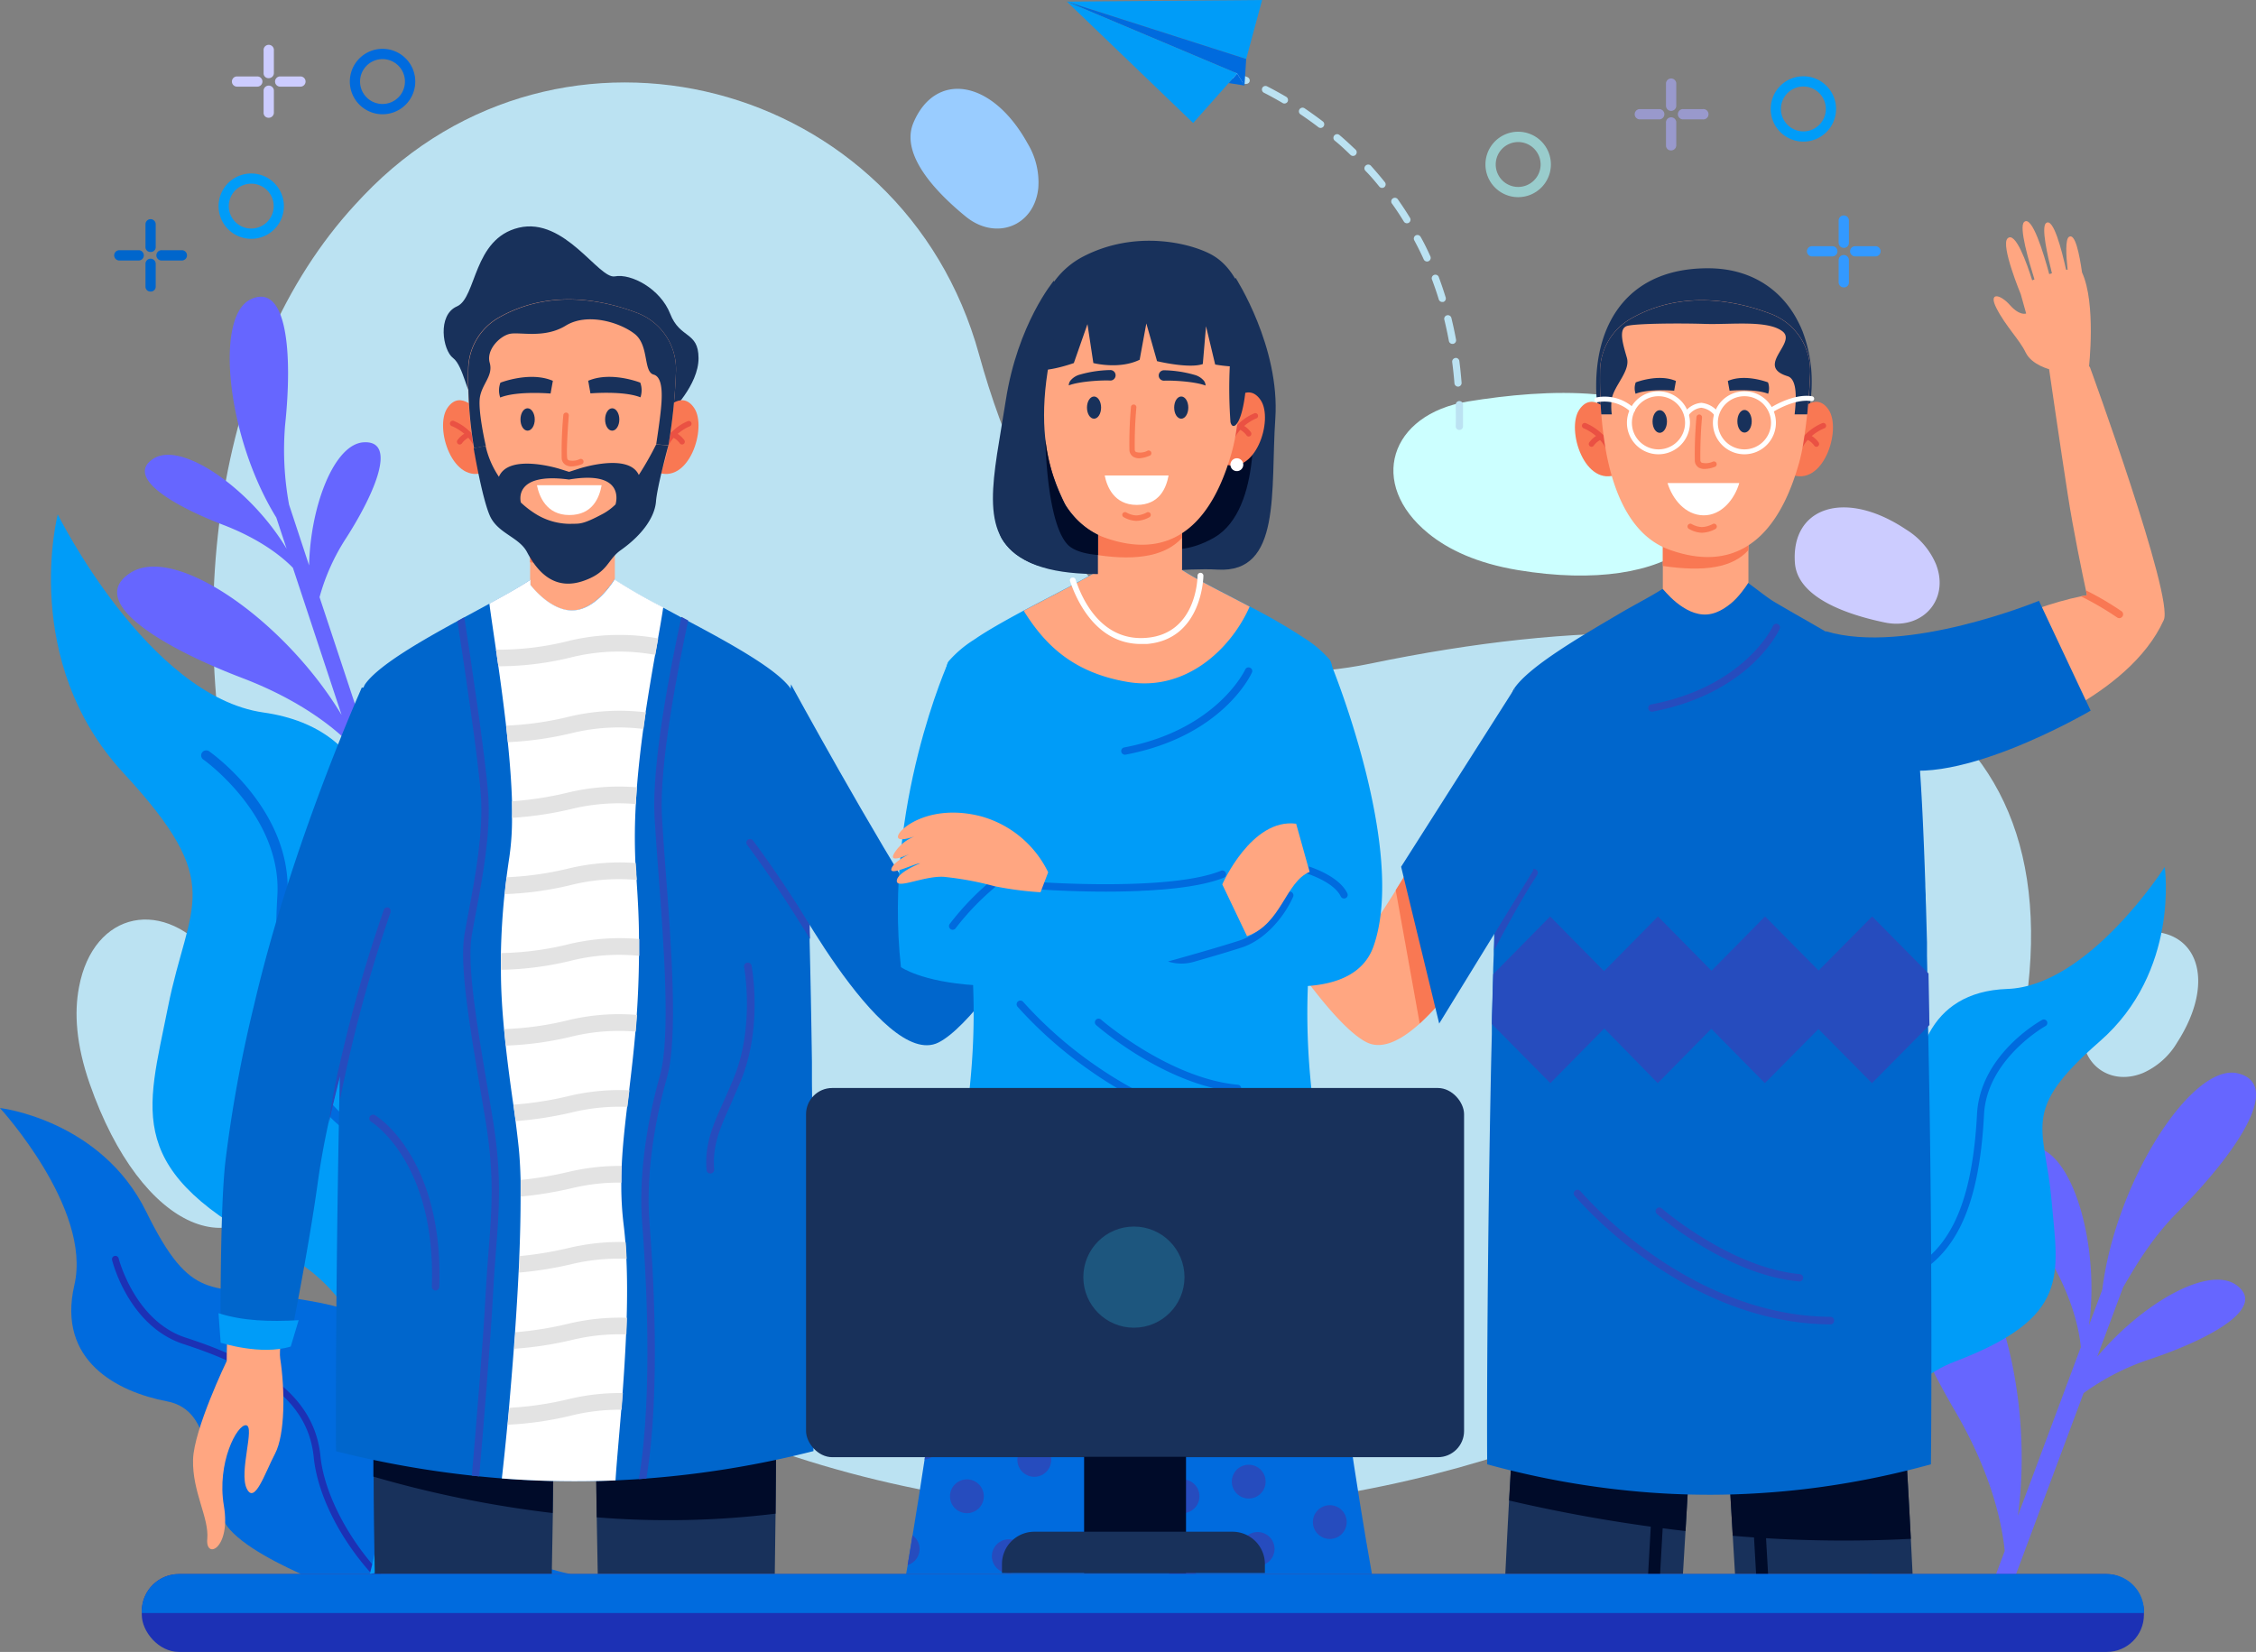<svg xmlns="http://www.w3.org/2000/svg" viewBox="0 0 463.35 339.35"><rect x="0" y="0" width="463.35" height="339.35" fill="#808080" stroke="none"/><defs><style>.b0878bc7-33c5-4eb6-b6c0-7d4e1e4485e9{fill:#bbe2f2;}.f170bc9e-76eb-4bf6-8416-ef5b8fc79e34{fill:#cff;}.ea5d53d3-1097-4497-a4a5-bb9492140b7f{fill:#ccf;}.a5cbd35c-7b69-4947-83d9-78ab3eda4115{fill:#9cf;}.e13be565-4799-4c3f-80af-c91157c6a7da{fill:#66f;}.f45d8ce0-30e6-4cbb-bad8-6b5bf82269fc{fill:#009cf8;}.b7b3728f-4816-481e-a4e9-f9272444ea44{fill:#006bde;}.a930b5da-38fd-409a-9da5-06b7d88c055a{fill:#1c31b5;}.b2e3a9bb-8ab2-4062-be18-4a3a09981a02{fill:#18315b;}.b3607392-b18c-478b-8e32-41ea2079e290{fill:#000b29;}.aa9212d3-5f8a-4f47-a5b9-6539b41e27fa{fill:#f97853;}.e44e309b-158e-43ab-9a49-c95fe44c4c5e{fill:#ea5143;}.bdd26a70-e5f5-403d-aab2-5d6f7302f7cd{fill:#ffa681;}.bbe8641d-0436-4485-bd61-0ed18d6eca3e{fill:#fff;}.ead2e6d9-0e83-4de4-aa7e-49d82c94ea9d{fill:#06c;}.ec441337-2f05-4d00-bc26-8fd2d32ce289{fill:#264cbe;}.af65a82c-b977-4b71-8e7a-b42d5ee5f4da{fill:#e3e3e3;}.a44a0f30-9080-44e0-be20-b16aeb8c50ba{fill:#9cc;}.fe90511e-ebb6-4e2e-b4f7-f9f46104ee4f{fill:#39f;}.a322c7d0-e291-40f2-8662-bec879328c81{fill:#99c;}.befa7592-7295-43a2-b7de-61c50778a833{fill:#1d567e;}</style></defs><g id="bfd99e43-dbdb-4f47-abce-b948e42a9bc7" data-name="OBJECTS"><path class="b0878bc7-33c5-4eb6-b6c0-7d4e1e4485e9" d="M216.79,158.1c-15.63-56.68-86-74.95-126.41-32.58q-.87.92-1.74,1.86c-57.86,62.89-30.52,217.88,90.23,257.17S425.21,352.09,432.27,288s-48.65-84.28-135.11-66.35C248.32,231.75,226.52,193.4,216.79,158.1Z" transform="translate(-15.72 -85.33)"/><path class="f170bc9e-76eb-4bf6-8416-ef5b8fc79e34" d="M317.23,167.8c-16.15,2.63-20.63,16.94-8.15,27.1,4.12,3.36,10,6.14,18.4,7.54,31.95,5.3,48.91-8.84,36.1-27.17C355.67,164,333.25,165.19,317.23,167.8Z" transform="translate(-15.72 -85.33)"/><path class="b0878bc7-33c5-4eb6-b6c0-7d4e1e4485e9" d="M59.64,282.34c-10-12.92-24.76-10-27.7,5.81-1,5.23-.6,11.74,2.19,19.77,10.65,30.59,31.18,38.71,41.14,18.69C81.41,314.25,69.59,295.15,59.64,282.34Z" transform="translate(-15.72 -85.33)"/><path class="b0878bc7-33c5-4eb6-b6c0-7d4e1e4485e9" d="M443.66,295.42c-1.49,7.79,4.94,13.31,12.23,10.31a15.42,15.42,0,0,0,7-6.27c8.24-12.81,4.07-23.8-7.4-22.68C448.41,277.48,445.13,287.7,443.66,295.42Z" transform="translate(-15.72 -85.33)"/><path class="ea5d53d3-1097-4497-a4a5-bb9492140b7f" d="M402.82,213.2c7.76,1.62,13.39-4.71,10.51-12a15.39,15.39,0,0,0-6.15-7.11c-12.67-8.46-23.73-4.47-22.8,7C385,208.14,395.12,211.6,402.82,213.2Z" transform="translate(-15.72 -85.33)"/><path class="a5cbd35c-7b69-4947-83d9-78ab3eda4115" d="M214.09,129.83c6.15,5,14.06,2,14.88-5.87a15.44,15.44,0,0,0-2.18-9.14c-7.36-13.33-19-14.88-23.47-4.26C200.57,117.12,208,124.86,214.09,129.83Z" transform="translate(-15.72 -85.33)"/><path class="e13be565-4799-4c3f-80af-c91157c6a7da" d="M462.91,334.4c12.33-12.4,21.72-26.4,12.38-28.59S450.24,328,447.5,350.25l-2.74,7.34c2.28-16.16-3.26-35.84-11.36-36.65s-3.18,12,3.22,22.88c4.87,8.31,6.15,14.86,6.47,18.25l-12.93,34.64c3.53-25.59-5.24-56.64-18.07-57.93s-5,19,5.11,36.3c7.67,13.09,9.73,23.44,10.26,28.85l-2.58,6.91c1.13.64,2.26,1.26,3.4,1.89l15.38-41.22a49.65,49.65,0,0,1,13.9-7.06c12-4.06,24-10.51,17.42-15.18-5.74-4-19.23,3.75-28.52,14.76l5.32-14.26C454.18,345.65,457.59,339.75,462.91,334.4Z" transform="translate(-15.72 -85.33)"/><path class="e13be565-4799-4c3f-80af-c91157c6a7da" d="M74.27,172.7c1.6-15,.36-29.44-7.09-25.87s-4.85,28.43,5.29,44.82l2.12,6.41C67.41,186,53.08,175.75,47.2,179.57s4.31,9.75,14.49,13.63c7.75,3,12.15,6.67,14.19,8.77l10,30.23C74.44,213.11,51.82,197,42.51,203s6.84,15.46,23,21.62c12.2,4.66,19.17,10.5,22.44,13.85l2,6c1.1-.18,2.2-.36,3.3-.56L81.35,208a43,43,0,0,1,5.52-12.23c5.87-9.19,10.48-20,3.53-19.58-6,.37-10.9,12.88-11.2,25.28L75.09,189A62,62,0,0,1,74.27,172.7Z" transform="translate(-15.72 -85.33)"/><path class="f45d8ce0-30e6-4cbb-bad8-6b5bf82269fc" d="M379.68,375.57c.16.85.34,1.77.55,2.76h0c2.22,10.32,7.67,27.22,19.94,30.54,0,0-6.68-34.8,17.11-43.87s21.16-17.69,19.8-33.06-6.61-18.29,9.89-32.68,13.35-35.83,13.35-35.83S444.7,287.91,428,288.48s-19.6,14.81-18.89,25.4S395.66,325.67,388,331.81s-9.11,38.41-9.11,38.41S379.09,372.33,379.68,375.57Z" transform="translate(-15.72 -85.33)"/><path class="b7b3728f-4816-481e-a4e9-f9272444ea44" d="M379.68,375.57c.16.85.34,1.77.55,2.76a52.83,52.83,0,0,1,6.37-12.87c5.34-7.91,12.86-14.4,19.61-16.95,10.77-4.06,16-14.61,17-34.23.59-11.38,12.5-18.11,12.63-18.18a.72.72,0,0,0-.7-1.26c-.52.29-12.74,7.17-13.37,19.37-1,19-5.95,29.12-16.1,33-7.14,2.69-14.73,9.23-20.3,17.49A54.73,54.73,0,0,0,379.68,375.57Z" transform="translate(-15.72 -85.33)"/><path class="b7b3728f-4816-481e-a4e9-f9272444ea44" d="M116.36,408.68h16.71c-9-1.49-31.42-11.11-33.42-30.39-2.53-24.41-11.22-24.11-25.88-26.66s-18.68,1.61-28-17.35-30.06-21.34-30.06-21.34S34.64,333.58,31,349.27s8.93,22,19,23.92,7.64,15.47,11.46,24.14c1.74,4,8.87,8.06,16.11,11.35Z" transform="translate(-15.72 -85.33)"/><path class="a930b5da-38fd-409a-9da5-06b7d88c055a" d="M80.15,384.64c.73,7.32,4.93,16,11.25,23.27l.69.77H94c-.55-.57-1.06-1.14-1.54-1.69-6-6.94-10.22-15.55-10.92-22.49-1.1-11-9.63-18.55-27.65-24.38-10.46-3.38-13.77-16.15-13.8-16.28a.69.69,0,1,0-1.35.33c.14.56,3.51,13.65,14.72,17.28C70.87,367.08,79.11,374.23,80.15,384.64Z" transform="translate(-15.72 -85.33)"/><path class="f45d8ce0-30e6-4cbb-bad8-6b5bf82269fc" d="M125.37,363.36c-.35,1.19-.75,2.48-1.2,3.85h0c-4.75,14.38-14.5,38.61-32.5,41.46,0,0,14.25-49.58-18.3-66.17S45.9,314,50.2,292.3s12.25-25.08-9.09-48.14S27.58,191,27.58,191s18.52,37.31,42.24,40.69,25.69,24.14,23.05,39.14,17.39,18.89,27.38,28.84,7.09,56.19,7.09,56.19S126.72,358.83,125.37,363.36Z" transform="translate(-15.72 -85.33)"/><path class="b7b3728f-4816-481e-a4e9-f9272444ea44" d="M125.37,363.36c-.35,1.19-.75,2.48-1.2,3.85a75.87,75.87,0,0,0-7.11-19.33c-6.4-12.1-16.12-22.52-25.37-27.2-14.73-7.44-20.61-23.3-19-51.45.91-16.33-15-27.76-15.21-27.87a1,1,0,0,1,1.19-1.7c.7.49,17.07,12.19,16.1,29.69-1.52,27.2,4,42.46,17.9,49.48,9.76,4.93,19.58,15.43,26.27,28.08A78.32,78.32,0,0,1,125.37,363.36Z" transform="translate(-15.72 -85.33)"/><path class="b2e3a9bb-8ab2-4062-be18-4a3a09981a02" d="M138.28,397c.06,3.77.13,7.69.21,11.66h36.36c.07-4.34.12-8.5.16-12.41.11-10.58.12-19.29.11-24.71,0-3.83,0-6,0-6l-37.07-.4s0,3.21,0,8.45C138.08,379.42,138.14,387.76,138.28,397Z" transform="translate(-15.72 -85.33)"/><path class="b3607392-b18c-478b-8e32-41ea2079e290" d="M138.06,373.6c0,5.82.08,14.16.22,23.42a182.33,182.33,0,0,0,36.73-.75c.11-10.58.12-19.29.11-24.71Z" transform="translate(-15.72 -85.33)"/><path class="b2e3a9bb-8ab2-4062-be18-4a3a09981a02" d="M92.46,388.66c0,5.93.11,12.72.23,20h36.36c.09-4.28.16-8.5.22-12.54.13-8.66.19-16.47.23-22.07s0-8.92,0-8.92l-37.09.4s0,3.93,0,10.55C92.41,379.6,92.43,383.84,92.46,388.66Z" transform="translate(-15.72 -85.33)"/><path class="b3607392-b18c-478b-8e32-41ea2079e290" d="M92.41,376.1c0,3.5,0,7.74,0,12.56a227.13,227.13,0,0,0,36.81,7.48c.13-8.66.19-16.47.23-22.07Z" transform="translate(-15.72 -85.33)"/><path class="b2e3a9bb-8ab2-4062-be18-4a3a09981a02" d="M153.37,170.08s5.84-5.63,5.82-11.18-3.8-3.92-5.82-9.1-8.05-8.33-11.36-7.7-10.27-12.25-19.73-10-8.64,14.4-12.71,16.17-2.94,9-.79,10.61,3,8.24,4.26,8.09S153.37,170.08,153.37,170.08Z" transform="translate(-15.72 -85.33)"/><path class="aa9212d3-5f8a-4f47-a5b9-6539b41e27fa" d="M114,170s-3.67-4.9-6.4-.85,1.13,16,7.81,13.09Z" transform="translate(-15.72 -85.33)"/><path class="e44e309b-158e-43ab-9a49-c95fe44c4c5e" d="M114,178.5a.57.57,0,0,1-.54-.42c-1-3.69-4.86-5.19-4.9-5.2a.57.57,0,1,1,.4-1.06,9.74,9.74,0,0,1,5.59,6,.56.56,0,0,1-.39.69A.45.45,0,0,1,114,178.5Z" transform="translate(-15.72 -85.33)"/><path class="e44e309b-158e-43ab-9a49-c95fe44c4c5e" d="M110.13,176.64a.55.55,0,0,1-.3-.09.57.57,0,0,1-.17-.79,5.22,5.22,0,0,1,2.12-1.71.56.56,0,0,1,.74.29.57.57,0,0,1-.28.75,4,4,0,0,0-1.63,1.29A.59.59,0,0,1,110.13,176.64Z" transform="translate(-15.72 -85.33)"/><path class="aa9212d3-5f8a-4f47-a5b9-6539b41e27fa" d="M151.9,170s3.67-4.9,6.4-.85-1.13,16-7.81,13.09Z" transform="translate(-15.72 -85.33)"/><path class="e44e309b-158e-43ab-9a49-c95fe44c4c5e" d="M152,178.5a.57.57,0,0,0,.54-.42c1-3.69,4.86-5.19,4.9-5.2a.57.57,0,0,0-.4-1.06,9.74,9.74,0,0,0-5.59,6,.56.56,0,0,0,.39.69A.45.45,0,0,0,152,178.5Z" transform="translate(-15.72 -85.33)"/><path class="e44e309b-158e-43ab-9a49-c95fe44c4c5e" d="M155.81,176.64a.55.55,0,0,0,.3-.09.57.57,0,0,0,.17-.79,5.22,5.22,0,0,0-2.12-1.71.56.56,0,0,0-.74.29.57.57,0,0,0,.28.75,4,4,0,0,1,1.63,1.29A.59.59,0,0,0,155.81,176.64Z" transform="translate(-15.72 -85.33)"/><path class="bdd26a70-e5f5-403d-aab2-5d6f7302f7cd" d="M142,192.34v11.89s-3.55,6.06-8.34,6.48-9.06-5.22-9.06-5.22V193.18Z" transform="translate(-15.72 -85.33)"/><path class="aa9212d3-5f8a-4f47-a5b9-6539b41e27fa" d="M142,192.34v5.28c-3.22,3.57-8.93,4.46-17.4,3.21v-7.65Z" transform="translate(-15.72 -85.33)"/><path class="bdd26a70-e5f5-403d-aab2-5d6f7302f7cd" d="M154.55,161.79a115.86,115.86,0,0,1-1.54,15c-.22,1.16-.47,2.24-.74,3.21-2.51,8.77-8.77,23.8-26.3,17.54-7.74-2.76-11.33-11.39-12.93-20.16a84.24,84.24,0,0,1-1.17-16.27,12.39,12.39,0,0,1,6.3-10.57c10.35-5.87,21.27-3.68,28.46-.92A12.37,12.37,0,0,1,154.55,161.79Z" transform="translate(-15.72 -85.33)"/><path class="b2e3a9bb-8ab2-4062-be18-4a3a09981a02" d="M113,177.4s1.7,10.14,3.31,13.83,6,4.39,7.65,7.51c2.35,4.46,5.93,8,11.83,5.83,4.9-1.78,4.68-4.29,7.43-6.23,4.7-3.33,7-7,7.23-10S153,176.81,153,176.81l-2.52-.17a65.26,65.26,0,0,1-3.56,6.26c-2.13-4.67-12.37-1.27-12.37-1.27l-1.95.63-2-.63s-10.36-3.25-12.41,1.64a18.64,18.64,0,0,1-2.74-6.35Zm19.57,6.44c11.74-2,9.64,4.86,9.57,5.11h0a11.81,11.81,0,0,1-2.41,1.83c-4.55,2.46-5,2.08-6.84,2.16a13.42,13.42,0,0,1-6.9-1.88,19.44,19.44,0,0,1-3.29-2.5S120.88,182.26,132.61,183.84Z" transform="translate(-15.72 -85.33)"/><path class="b2e3a9bb-8ab2-4062-be18-4a3a09981a02" d="M125.55,171.5c0,1.27-.66,2.3-1.47,2.3s-1.46-1-1.46-2.3.66-2.3,1.46-2.3S125.55,170.23,125.55,171.5Z" transform="translate(-15.72 -85.33)"/><path class="b2e3a9bb-8ab2-4062-be18-4a3a09981a02" d="M142.92,171.5c0,1.27-.65,2.3-1.46,2.3s-1.46-1-1.46-2.3.66-2.3,1.46-2.3S142.92,170.23,142.92,171.5Z" transform="translate(-15.72 -85.33)"/><path class="b2e3a9bb-8ab2-4062-be18-4a3a09981a02" d="M147.22,163.93s-6-2.39-10.69-.38l.46,2.59s6.83-.58,10.27.81A4.54,4.54,0,0,0,147.22,163.93Z" transform="translate(-15.72 -85.33)"/><path class="b2e3a9bb-8ab2-4062-be18-4a3a09981a02" d="M118.5,163.94s6.08-2.4,10.77-.38l-.47,2.61s-6.88-.59-10.34.82A4.5,4.5,0,0,1,118.5,163.94Z" transform="translate(-15.72 -85.33)"/><path class="aa9212d3-5f8a-4f47-a5b9-6539b41e27fa" d="M133.17,181.14a6,6,0,0,0,2-.43.57.57,0,1,0-.43-1.05,3.34,3.34,0,0,1-2.26.21.62.62,0,0,1-.28-.52c-.2-2,.34-8.59.34-8.66a.56.56,0,1,0-1.12-.09,80.49,80.49,0,0,0-.34,8.86,1.7,1.7,0,0,0,.82,1.38A2.34,2.34,0,0,0,133.17,181.14Z" transform="translate(-15.72 -85.33)"/><path class="bbe8641d-0436-4485-bd61-0ed18d6eca3e" d="M126,185c.43,2.16,1.86,6.13,6.66,6.13s6.17-3.63,6.63-6.13Z" transform="translate(-15.72 -85.33)"/><path class="b2e3a9bb-8ab2-4062-be18-4a3a09981a02" d="M154.55,161.79a115.86,115.86,0,0,1-1.54,15l-2.52-.17s.61-3.91.89-6.45.76-7.3-1.41-7.89-.89-6-3.9-8.36-9.71-4.43-14.15-1.7-9.49,1.22-11.54,1.7-4.83,3.29-4.08,5.93-1.5,4.24-2,7,1.2,10.08,1.2,10.08l-2.41.48a84.24,84.24,0,0,1-1.17-16.27,12.39,12.39,0,0,1,6.3-10.57c10.35-5.87,21.27-3.68,28.46-.92A12.37,12.37,0,0,1,154.55,161.79Z" transform="translate(-15.72 -85.33)"/><path class="ead2e6d9-0e83-4de4-aa7e-49d82c94ea9d" d="M182.79,383.42a200.49,200.49,0,0,1-34.32,5.63l-1.55.12c-1.57.1-3.14.19-4.72.26a195.72,195.72,0,0,1-23.35-.4q-2.35-.18-4.71-.42l-1.51-.16a203.8,203.8,0,0,1-27.89-5c-.09-8.57,0-35.66.54-65,.06-3.53.13-7.09.21-10.66.82-38.72,2.41-78,5.28-82,2.74-3.77,11-8.56,18.9-12.88l1.41-.77,5.15-2.79c3.5-1.9,6.52-3.6,8.39-4.9v1.07s4.25,5.63,9,5.22c4.38-.38,7.7-5.43,8.27-6.33a111.61,111.61,0,0,0,10,5.72l3.69,2,1.4.74c8.74,4.63,18.16,9.86,21,13.74a4.86,4.86,0,0,1,.6,1.43c1.68,5.67,2.72,24.47,3.35,47.24v.25c0,.92,0,1.84.07,2.78,0,.12,0,.24,0,.36.21,8,.36,16.4.48,24.85,0,.67,0,1.34,0,2,0,.34,0,.67,0,1q0,2.49.06,5c0,1.22,0,2.44,0,3.66C183,345.64,182.91,374.45,182.79,383.42Z" transform="translate(-15.72 -85.33)"/><path class="ec441337-2f05-4d00-bc26-8fd2d32ce289" d="M182.09,278.23c-2.75-4.5-5.71-9.09-8.49-13.14l0,0c-1.17-1.71-2.31-3.32-3.39-4.78a.22.22,0,0,0-.05-.08l-1-1.35a.57.57,0,0,1-.12-.23h0a.74.74,0,0,1,.27-.81.75.75,0,0,1,1.06.14c3.34,4.43,7.62,10.8,11.66,17.26v.25C182,276.37,182.07,277.29,182.09,278.23Z" transform="translate(-15.72 -85.33)"/><path class="ead2e6d9-0e83-4de4-aa7e-49d82c94ea9d" d="M178.18,225.91s17.24,31.59,27.75,47.6c0,0,6-5.49,13.76-12.84,8.43-8,19.95-21.27,19.95-21.27L246,247s-25.9,46.62-37.52,52.48-33-35.61-33-35.61Z" transform="translate(-15.72 -85.33)"/><path class="ec441337-2f05-4d00-bc26-8fd2d32ce289" d="M105.16,350.43h0a.78.78,0,0,1-.75-.81c.9-25.52-12.33-33.78-12.46-33.86a.78.78,0,0,1,.8-1.34c.15.09,3.65,2.21,7,7.66,3.1,5,6.68,13.79,6.19,27.59A.78.78,0,0,1,105.16,350.43Z" transform="translate(-15.72 -85.33)"/><path class="ec441337-2f05-4d00-bc26-8fd2d32ce289" d="M161.6,326.39a.77.77,0,0,1-.77-.72c-.42-5.37,1.35-9.29,3.59-14.25.65-1.46,1.33-3,2-4.64,4.34-10.55,2.16-22.61,2.14-22.73a.78.78,0,1,1,1.53-.28c.1.51,2.29,12.63-2.23,23.61-.71,1.7-1.39,3.21-2,4.68-2.23,4.94-3.85,8.51-3.46,13.49a.78.78,0,0,1-.72.84Z" transform="translate(-15.72 -85.33)"/><path class="bbe8641d-0436-4485-bd61-0ed18d6eca3e" d="M116.23,209.32c.33,2.51.82,5.77,1.36,9.47.16,1.1.32,2.24.49,3.41.54,3.83,1.1,8,1.58,12.19.13,1.13.25,2.27.36,3.4.42,4.16.74,8.3.86,12.14,0,1.17.05,2.3,0,3.4a54,54,0,0,1-.53,7.95c-.22,1.46-.42,2.88-.6,4.27-.15,1.16-.28,2.3-.4,3.41-.45,4.34-.68,8.38-.75,12.19,0,1.16,0,2.29,0,3.4,0,4.32.28,8.35.64,12.18.11,1.15.22,2.28.34,3.39.47,4.2,1,8.19,1.57,12.13.16,1.13.31,2.25.46,3.38.23,1.8.45,3.61.64,5.42s.33,4.18.39,6.67c0,1.09,0,2.24,0,3.41,0,3.74-.08,7.87-.26,12.19,0,1.13-.09,2.28-.15,3.43-.19,4-.45,8.15-.73,12.22-.08,1.15-.17,2.29-.25,3.43-.32,4.24-.67,8.38-1,12.22-.1,1.17-.21,2.31-.32,3.42-.4,4.23-.8,8-1.14,11a195.72,195.72,0,0,0,23.35.4c.19-3.2.68-8.35,1.17-14.42q.13-1.67.27-3.42c.29-3.86.55-8,.73-12.14q.07-1.71.12-3.42c.12-4.16.12-8.28-.06-12.15-.05-1.18-.12-2.32-.21-3.44s-.2-2.26-.33-3.34a66.82,66.82,0,0,1-.5-8.84c0-1.14,0-2.28.08-3.42.18-4,.61-7.92,1.11-12.13.14-1.12.28-2.25.42-3.41.45-3.75.92-7.72,1.29-12.06.1-1.12.18-2.26.27-3.42.25-3.73.43-7.74.46-12.1,0-1.13,0-2.28,0-3.45,0-3.78-.2-7.82-.5-12.17l-.09-1.17c0-.77-.1-1.54-.14-2.3a117,117,0,0,1,.08-12.13c.06-1.15.14-2.29.22-3.44.32-4.07.78-8.11,1.31-12q.23-1.74.48-3.42c.64-4.24,1.32-8.23,1.95-11.8l.6-3.38c.43-2.41.8-4.56,1.07-6.38a111.61,111.61,0,0,1-10-5.72c-.57.9-3.89,6-8.27,6.33-4.79.41-9-5.22-9-5.22v-1.07C122.75,205.72,119.73,207.42,116.23,209.32Z" transform="translate(-15.72 -85.33)"/><path class="af65a82c-b977-4b71-8e7a-b42d5ee5f4da" d="M117.59,218.79c.16,1.1.32,2.24.49,3.41a63.05,63.05,0,0,0,15.44-1.95,40.92,40.92,0,0,1,16.79-.39l.6-3.38a44.53,44.53,0,0,0-18.16.45A58.93,58.93,0,0,1,117.59,218.79Z" transform="translate(-15.72 -85.33)"/><path class="af65a82c-b977-4b71-8e7a-b42d5ee5f4da" d="M119.66,234.39c.13,1.13.25,2.27.36,3.4a69.6,69.6,0,0,0,13.5-1.95,40.67,40.67,0,0,1,14.36-.76q.23-1.74.48-3.42a44.89,44.89,0,0,0-15.61.85A65.13,65.13,0,0,1,119.66,234.39Z" transform="translate(-15.72 -85.33)"/><path class="af65a82c-b977-4b71-8e7a-b42d5ee5f4da" d="M120.88,249.93c0,1.17.05,2.3,0,3.4a71.25,71.25,0,0,0,12.6-1.91,41,41,0,0,1,12.83-.92c.06-1.15.14-2.29.22-3.44a45,45,0,0,0-13.82,1A69.59,69.59,0,0,1,120.88,249.93Z" transform="translate(-15.72 -85.33)"/><path class="af65a82c-b977-4b71-8e7a-b42d5ee5f4da" d="M119.39,269A67,67,0,0,0,133.52,267a41.08,41.08,0,0,1,13-.91l-.09-1.17c0-.77-.1-1.54-.14-2.3a44.91,44.91,0,0,0-13.52,1.05,65.8,65.8,0,0,1-13,1.87C119.64,266.71,119.51,267.85,119.39,269Z" transform="translate(-15.72 -85.33)"/><path class="af65a82c-b977-4b71-8e7a-b42d5ee5f4da" d="M118.63,284.55a65.46,65.46,0,0,0,14.89-2,41.17,41.17,0,0,1,13.5-.87c0-1.13,0-2.28,0-3.45a45,45,0,0,0-14.25,1,62.09,62.09,0,0,1-14.11,1.88C118.63,282.31,118.62,283.44,118.63,284.55Z" transform="translate(-15.72 -85.33)"/><path class="af65a82c-b977-4b71-8e7a-b42d5ee5f4da" d="M119.27,296.73c.11,1.15.22,2.28.34,3.39a67.41,67.41,0,0,0,13.91-1.95,41.3,41.3,0,0,1,12.77-.93c.1-1.12.18-2.26.27-3.42a44.56,44.56,0,0,0-13.81,1A64.42,64.42,0,0,1,119.27,296.73Z" transform="translate(-15.72 -85.33)"/><path class="af65a82c-b977-4b71-8e7a-b42d5ee5f4da" d="M121.18,312.25c.16,1.13.31,2.25.46,3.38a74.89,74.89,0,0,0,11.88-1.87,41.63,41.63,0,0,1,11.06-1.05c.14-1.12.28-2.25.42-3.41a45,45,0,0,0-12.25,1.13A70.68,70.68,0,0,1,121.18,312.25Z" transform="translate(-15.72 -85.33)"/><path class="af65a82c-b977-4b71-8e7a-b42d5ee5f4da" d="M122.67,327.72c0,1.09,0,2.24,0,3.41a77.29,77.29,0,0,0,10.8-1.79,41.74,41.74,0,0,1,9.87-1.08c0-1.14,0-2.28.08-3.42A45.62,45.62,0,0,0,132.75,326,75.74,75.74,0,0,1,122.67,327.72Z" transform="translate(-15.72 -85.33)"/><path class="af65a82c-b977-4b71-8e7a-b42d5ee5f4da" d="M122.31,346.75a75.6,75.6,0,0,0,11.21-1.83,41.23,41.23,0,0,1,10.91-1c-.05-1.18-.12-2.32-.21-3.44a45,45,0,0,0-11.47,1.16,74.68,74.68,0,0,1-10.29,1.72C122.42,344.45,122.37,345.6,122.31,346.75Z" transform="translate(-15.72 -85.33)"/><path class="af65a82c-b977-4b71-8e7a-b42d5ee5f4da" d="M121.33,362.4a73.69,73.69,0,0,0,12.19-1.89,41.22,41.22,0,0,1,10.85-1.06q.07-1.71.12-3.42a45.34,45.34,0,0,0-11.74,1.15A71.48,71.48,0,0,1,121.58,359C121.5,360.12,121.41,361.26,121.33,362.4Z" transform="translate(-15.72 -85.33)"/><path class="af65a82c-b977-4b71-8e7a-b42d5ee5f4da" d="M120,378a69.1,69.1,0,0,0,13.53-2,41.58,41.58,0,0,1,9.85-1.08q.13-1.67.27-3.42a45,45,0,0,0-10.89,1.18,67.68,67.68,0,0,1-12.44,1.85C120.21,375.79,120.1,376.93,120,378Z" transform="translate(-15.72 -85.33)"/><path class="ec441337-2f05-4d00-bc26-8fd2d32ce289" d="M146.92,389.17l1.55-.11c3.07-18.05,1.3-44.53.64-52.65-.68-8.43.63-19.26,3.6-29.72,2.3-8.12.89-27-.24-42.09-.32-4.25-.62-8.26-.8-11.56-.58-10.65,3.28-30.37,5.4-40.25l-1.4-.74c-2.13,9.78-6.12,29.94-5.52,41.08.19,3.31.49,7.33.81,11.58,1.12,15,2.52,33.7.3,41.56-3,10.63-4.35,21.66-3.65,30.26C148.26,344.66,150,371.31,146.92,389.17Z" transform="translate(-15.72 -85.33)"/><path class="ec441337-2f05-4d00-bc26-8fd2d32ce289" d="M115.48,315.75c1.81,11.09,1.24,18.3.58,26.64-.21,2.7-.43,5.48-.59,8.56-.48,9.65-2.11,29.1-2.84,37.5l1.51.16c.73-8.41,2.36-27.9,2.85-37.58.15-3.06.37-5.84.58-8.52.66-8.44,1.24-15.73-.59-27-.39-2.42-.81-4.88-1.22-7.32-2.05-12.09-4.16-24.6-3.16-30.59.24-1.46.55-3.12.89-4.88,1.35-7.23,3.05-16.22,2.51-24s-3.7-28.68-4.91-36.58l-1.42.77c1.27,8.26,4.31,28.4,4.82,35.92s-1.15,16.5-2.49,23.64c-.34,1.77-.65,3.44-.9,4.91-1,6.24,1,18.31,3.16,31.09C114.68,310.88,115.09,313.33,115.48,315.75Z" transform="translate(-15.72 -85.33)"/><path class="bdd26a70-e5f5-403d-aab2-5d6f7302f7cd" d="M85.66,238.62S70.22,290.1,66.4,308.45s-4.12,56.48-4.12,56.48-6.75,14-6.91,20.25c-.17,6.64,3.32,11.93,2.92,16.28s4.9,2,3.41-6.82,2.74-16.79,4.58-16.53-1.52,9.62.11,13,3.73-3.18,5.82-7.16,2.05-13.14,1.06-19.57S83.94,318.87,84,307.55l14.77-49.89S93.88,236.84,85.66,238.62Z" transform="translate(-15.72 -85.33)"/><path class="ead2e6d9-0e83-4de4-aa7e-49d82c94ea9d" d="M100.65,256.41c-.52,3.31-2.35,9-4.72,16.13h0l-.61,1.84,0,.08c-.59,1.78-1.21,3.64-1.84,5.57v0c-2.62,7.95-5.52,17-8,26.39-.84,3.19-1.62,6.43-2.31,9.65-.89,4.11-1.64,8.21-2.19,12.22-2,14.45-5.75,32.76-5.75,32.76-5.53,2.28-14.19-.72-14.19-.72s-.22-26.37,1-36.62a275.19,275.19,0,0,1,5.88-32c6.63-28.49,18.3-56.37,21.51-63.76l.59-1.37H92.8C98.22,230,102.06,247.5,100.65,256.41Z" transform="translate(-15.72 -85.33)"/><path class="f45d8ce0-30e6-4cbb-bad8-6b5bf82269fc" d="M60.6,355.09l.44,6.06s8.22,2.68,14.39.79l1.63-5.41C71.12,356.85,65.64,356.7,60.6,355.09Z" transform="translate(-15.72 -85.33)"/><path class="ec441337-2f05-4d00-bc26-8fd2d32ce289" d="M95.93,272.54h0a.82.82,0,0,1,0,.26c-.19.51-.38,1-.57,1.58l0,.08c-.6,1.72-1.22,3.6-1.84,5.57v0a296.32,296.32,0,0,0-8,31.37q0-2.49.06-5c-.84,3.19-1.62,6.43-2.31,9.65a115.29,115.29,0,0,1,2.35-12.67,296.62,296.62,0,0,1,8.93-31.15.75.75,0,0,1,1-.45A.74.74,0,0,1,95.93,272.54Z" transform="translate(-15.72 -85.33)"/><path class="b2e3a9bb-8ab2-4062-be18-4a3a09981a02" d="M372.07,408.68h36.47c-.12-2.53-.24-4.95-.36-7.24-.64-12.49-1.18-21-1.18-21l-29.65,1.32-2.46.11-4.36.19s.42,7.61,1.07,18.74C371.75,403.28,371.91,405.91,372.07,408.68Z" transform="translate(-15.72 -85.33)"/><path class="b3607392-b18c-478b-8e32-41ea2079e290" d="M374.89,381.88l-4.36.19s.42,7.61,1.07,18.74a265.25,265.25,0,0,0,36.58.63c-.64-12.49-1.18-21-1.18-21l-29.65,1.32Z" transform="translate(-15.72 -85.33)"/><path class="b3607392-b18c-478b-8e32-41ea2079e290" d="M378.86,408.68c-.67-11.56-1.21-21.43-1.51-26.91l-2.46.11c.3,5.46.84,15.28,1.51,26.8Z" transform="translate(-15.72 -85.33)"/><path class="b2e3a9bb-8ab2-4062-be18-4a3a09981a02" d="M361.37,408.68c.19-3.13.37-6.1.53-8.84.63-10.61,1-17.77,1-17.77l-4.73-.21-2.46-.11-29.29-1.3s-.32,5.07-.76,13.12c-.23,4.29-.5,9.44-.77,15.11Z" transform="translate(-15.72 -85.33)"/><path class="b3607392-b18c-478b-8e32-41ea2079e290" d="M325.68,393.57a322.06,322.06,0,0,0,36.22,6.27c.63-10.61,1-17.77,1-17.77l-4.73-.21-2.46-.11-29.29-1.3S326.12,385.52,325.68,393.57Z" transform="translate(-15.72 -85.33)"/><path class="b3607392-b18c-478b-8e32-41ea2079e290" d="M356.68,408.68c.66-11.53,1.21-21.36,1.51-26.82l-2.46-.11c-.3,5.48-.85,15.36-1.51,26.93Z" transform="translate(-15.72 -85.33)"/><path class="ead2e6d9-0e83-4de4-aa7e-49d82c94ea9d" d="M412.3,386.13A174.88,174.88,0,0,1,390,390.76q-3.87.54-7.74.9-5.22.48-10.44.65a165.74,165.74,0,0,1-17.26-.38,174.65,174.65,0,0,1-33.39-5.8c-.1-10.37.06-47.58.83-83.47q.06-2.43.12-4.83c0-.34,0-.68,0-1l0-1.11c0-1.14.05-2.27.08-3.4.06-2.31.12-4.59.19-6.86,0-1.35.08-2.7.12-4,0-.28,0-.55,0-.83l.09-2.62h0c0-.27,0-.54,0-.81,0-.8.06-1.6.08-2.39s.05-1.33.07-2c.86-24.21,2.12-43.31,3.93-46,3.06-4.56,13.48-10.62,21.86-15.55,3-1.76,6.56-3.58,8.6-4.94,3,2.4,5.13,4.57,9.55,4.42,4.93-.17,6.15-3.14,8-5.69,1.15.75,4.07,3.14,5.59,4,1.3.77,2.7,1.58,4.17,2.43,2.27,1.29,4.68,2.67,7.07,4.08,3.54,2.08,7,4.23,9.93,6.29s5.19,4,6.32,5.72c1.64,2.46,2.7,18.38,3.38,39.34,0,.73.05,1.48.08,2.23v.27c0,.76.05,1.54.07,2.33.07,2.35.13,4.76.2,7.21l0,1.56,0,1.17.06,3c0,.2,0,.41,0,.61.05,2.69.1,5.42.15,8.17,0,.8,0,1.61,0,2.42C412.58,333.63,412.44,375,412.3,386.13Z" transform="translate(-15.72 -85.33)"/><path class="ec441337-2f05-4d00-bc26-8fd2d32ce289" d="M412,295.9,400.2,307.83l-11-11.11-11,11.11-11-11.16-11,11.16L345.21,296.6l-11.07,11.23-12-12.13c0-1.14.05-2.27.08-3.4.06-2.31.12-4.59.19-6.86l11.69-11.85,11.07,11.23,11.07-11.23,11,11.15,11-11.15,11,11.11,11-11.11,11.57,11.72c.05,2.69.1,5.42.15,8.17C411.94,294.28,412,295.09,412,295.9Z" transform="translate(-15.72 -85.33)"/><path class="ec441337-2f05-4d00-bc26-8fd2d32ce289" d="M391.66,357.39h0c-15.75-.07-29.2-7.23-37.7-13.23A86.83,86.83,0,0,1,339.13,331a.76.76,0,1,1,1.16-1,85.5,85.5,0,0,0,14.58,12.89c8.32,5.87,21.45,12.87,36.79,12.94a.76.76,0,0,1,.76.76A.75.75,0,0,1,391.66,357.39Z" transform="translate(-15.72 -85.33)"/><path class="ec441337-2f05-4d00-bc26-8fd2d32ce289" d="M381.84,348.08c-13.42-2.64-25.29-12.91-25.82-13.38a.75.75,0,1,1,1-1.14c.14.12,14.11,12.2,28.35,13.5a.75.75,0,0,1,.68.82.75.75,0,0,1-.82.69C384.08,348.46,383,348.3,381.84,348.08Z" transform="translate(-15.72 -85.33)"/><path class="ec441337-2f05-4d00-bc26-8fd2d32ce289" d="M355,231.53a.77.77,0,0,1-.75-.62.76.76,0,0,1,.61-.88c19.2-3.65,25-16,25-16.13a.76.76,0,0,1,1-.37.75.75,0,0,1,.37,1c-.24.54-6.17,13.2-26.14,17Z" transform="translate(-15.72 -85.33)"/><path class="ec441337-2f05-4d00-bc26-8fd2d32ce289" d="M331.55,264.78h0a1.09,1.09,0,0,1-.1.25c-.29.46-.59.93-.89,1.42l-.05.08c-1,1.55-2,3.25-3,5l0,0c-1.61,2.82-3.27,5.88-4.91,9l.09-2.62h0c0-.27,0-.54,0-.81,2.64-4.89,5.26-9.46,7.47-12.93a.75.75,0,0,1,1-.24A.77.77,0,0,1,331.55,264.78Z" transform="translate(-15.72 -85.33)"/><path class="bdd26a70-e5f5-403d-aab2-5d6f7302f7cd" d="M428.31,236.69s24.55-7.89,31.82-24c2.1-4.67-15.21-52.05-15.21-52.05l-8.36.41s2.38,16.44,3.83,25.74c1.18,7.66,3.1,16.8,3.75,19.81.14.66.22,1,.22,1l-1.24.23c-11.47,2.33-26.12,9.81-26.12,9.81Z" transform="translate(-15.72 -85.33)"/><path class="aa9212d3-5f8a-4f47-a5b9-6539b41e27fa" d="M450.53,212.16a.78.78,0,0,0,1.09-.17.77.77,0,0,0-.17-1.1,61.82,61.82,0,0,0-7.31-4.29c.14.66.22,1,.22,1l-1.24.23A63.12,63.12,0,0,1,450.53,212.16Z" transform="translate(-15.72 -85.33)"/><path class="ead2e6d9-0e83-4de4-aa7e-49d82c94ea9d" d="M390.74,215s-7.43,17.43,11.48,27.13c13.08,6.72,42.89-10.82,42.89-10.82l-10.62-22.56S407.21,220,390.74,215Z" transform="translate(-15.72 -85.33)"/><path class="bdd26a70-e5f5-403d-aab2-5d6f7302f7cd" d="M440.64,134c-.74.52-.59,3.72-.26,6.74l-.32,0c-.88-4-2.63-10.87-4.13-9.56-1,.85.34,6.76,1.23,10.29l-.56.17c-1.12-4.19-3.55-12.26-5.17-10.69-1.08,1.05,1,8.15,2.14,11.78l-.47.18c-1.1-3.51-3.45-10.17-5.06-8.6-1.46,1.41,2.72,11.47,2.72,11.47h0l1.1,3.95s-1.3.56-3.34-1.74-4.46-2.7-2.77.62c1.91,3.76,4.73,6.46,6,9.11s5.15,3.54,5.15,3.54l7.85-.38s1.52-13.26-1.41-19.58h0C442.81,137.59,441.93,133.1,440.64,134Z" transform="translate(-15.72 -85.33)"/><path class="b2e3a9bb-8ab2-4062-be18-4a3a09981a02" d="M343.55,164.59c0,13.37,8.23,22.58,21.59,22.58s22.68-9.9,22.68-23.27a28.53,28.53,0,0,0-1.76-10.17,4.33,4.33,0,0,0-.21-.54c-.14-.35-.28-.69-.44-1-.24-.52-.5-1-.77-1.51-3.48-6.26-9.72-10.24-18.1-10.24C350.51,140.41,343.55,151.23,343.55,164.59Z" transform="translate(-15.72 -85.33)"/><path class="aa9212d3-5f8a-4f47-a5b9-6539b41e27fa" d="M346.55,170.35s-3.71-4.95-6.47-.86,1.14,16.18,7.9,13.23Z" transform="translate(-15.72 -85.33)"/><path class="e44e309b-158e-43ab-9a49-c95fe44c4c5e" d="M346.5,179a.58.58,0,0,1-.55-.42c-1.05-3.73-4.91-5.25-4.95-5.26a.57.57,0,0,1,.4-1.07c.18.07,4.45,1.72,5.65,6a.58.58,0,0,1-.39.71Z" transform="translate(-15.72 -85.33)"/><path class="e44e309b-158e-43ab-9a49-c95fe44c4c5e" d="M342.6,177.11a.59.59,0,0,1-.31-.09.57.57,0,0,1-.17-.79,5.15,5.15,0,0,1,2.14-1.73.58.58,0,0,1,.76.29.57.57,0,0,1-.29.75,4.09,4.09,0,0,0-1.65,1.3A.57.57,0,0,1,342.6,177.11Z" transform="translate(-15.72 -85.33)"/><path class="aa9212d3-5f8a-4f47-a5b9-6539b41e27fa" d="M384.82,170.35s3.71-4.95,6.47-.86-1.14,16.18-7.9,13.23Z" transform="translate(-15.72 -85.33)"/><path class="e44e309b-158e-43ab-9a49-c95fe44c4c5e" d="M384.86,179a.58.58,0,0,0,.55-.42c1-3.73,4.92-5.25,5-5.26a.57.57,0,0,0-.41-1.07c-.18.07-4.44,1.72-5.65,6a.59.59,0,0,0,.4.71Z" transform="translate(-15.72 -85.33)"/><path class="e44e309b-158e-43ab-9a49-c95fe44c4c5e" d="M388.77,177.11a.59.59,0,0,0,.31-.09.58.58,0,0,0,.17-.79,5.14,5.14,0,0,0-2.15-1.73.57.57,0,0,0-.46,1,4.28,4.28,0,0,1,1.65,1.3A.57.57,0,0,0,388.77,177.11Z" transform="translate(-15.72 -85.33)"/><path class="bdd26a70-e5f5-403d-aab2-5d6f7302f7cd" d="M374.82,193v12s-3.58,6.13-8.43,6.55-9.15-5.28-9.15-5.28V193.82Z" transform="translate(-15.72 -85.33)"/><path class="aa9212d3-5f8a-4f47-a5b9-6539b41e27fa" d="M374.82,193v5.33c-3.25,3.62-9,4.52-17.58,3.26v-7.75Z" transform="translate(-15.72 -85.33)"/><path class="bdd26a70-e5f5-403d-aab2-5d6f7302f7cd" d="M387.5,162.1a116.92,116.92,0,0,1-1.56,15.19c-.22,1.16-.47,2.26-.75,3.24-2.53,8.86-8.86,24.06-26.58,17.73-7.83-2.8-11.46-11.51-13.07-20.38a85.49,85.49,0,0,1-1.19-16.45,12.55,12.55,0,0,1,6.37-10.68c10.46-5.93,21.5-3.72,28.77-.93A12.52,12.52,0,0,1,387.5,162.1Z" transform="translate(-15.72 -85.33)"/><path class="b2e3a9bb-8ab2-4062-be18-4a3a09981a02" d="M358.09,171.92c0,1.28-.67,2.32-1.48,2.32s-1.48-1-1.48-2.32.66-2.33,1.48-2.33S358.09,170.63,358.09,171.92Z" transform="translate(-15.72 -85.33)"/><path class="b2e3a9bb-8ab2-4062-be18-4a3a09981a02" d="M375.5,171.87c0,1.28-.66,2.32-1.48,2.32s-1.47-1-1.47-2.32.66-2.33,1.47-2.33S375.5,170.58,375.5,171.87Z" transform="translate(-15.72 -85.33)"/><path class="b2e3a9bb-8ab2-4062-be18-4a3a09981a02" d="M378.84,163.88s-4.66-1.84-8.25-.29l.36,2s5.27-.45,7.92.63A3.48,3.48,0,0,0,378.84,163.88Z" transform="translate(-15.72 -85.33)"/><path class="b2e3a9bb-8ab2-4062-be18-4a3a09981a02" d="M351.68,163.88s4.66-1.84,8.25-.29l-.36,2s-5.27-.45-7.92.63A3.42,3.42,0,0,1,351.68,163.88Z" transform="translate(-15.72 -85.33)"/><path class="aa9212d3-5f8a-4f47-a5b9-6539b41e27fa" d="M365.88,181.66a6.05,6.05,0,0,0,2.07-.44.57.57,0,0,0-.43-1.06,3.44,3.44,0,0,1-2.29.22.6.6,0,0,1-.28-.53,87.38,87.38,0,0,1,.34-8.75.57.57,0,0,0-.52-.62.58.58,0,0,0-.62.52,85,85,0,0,0-.34,9,1.74,1.74,0,0,0,.83,1.4A2.4,2.4,0,0,0,365.88,181.66Z" transform="translate(-15.72 -85.33)"/><path class="bbe8641d-0436-4485-bd61-0ed18d6eca3e" d="M358.21,184.56c1,3.29,3.65,6.58,7.37,6.63s6.41-3.34,7.36-6.63Z" transform="translate(-15.72 -85.33)"/><path class="aa9212d3-5f8a-4f47-a5b9-6539b41e27fa" d="M365.26,194.77a6.06,6.06,0,0,0,2.79-.78.57.57,0,0,0-.6-1,5,5,0,0,1-2.19.61,4.59,4.59,0,0,1-2.08-.61.57.57,0,0,0-.78.19.56.56,0,0,0,.18.78A5.61,5.61,0,0,0,365.26,194.77Z" transform="translate(-15.72 -85.33)"/><path class="b2e3a9bb-8ab2-4062-be18-4a3a09981a02" d="M386.9,170.45h-2.59c.28-2.6.7-7.18-1.44-7.84-6.75-2.07,2-6.84-1.05-9.21s-10.62-1.36-15.89-1.53-13.83-.1-15.9.38-.93,3.92-.17,6.58-2.55,5.61-3.1,8.37a12,12,0,0,0,0,3.25H344.6c-.25-3.36-.29-6.49-.25-9a12.55,12.55,0,0,1,6.37-10.68c10.46-5.93,21.5-3.72,28.77-.93a12.52,12.52,0,0,1,8,12.28C387.38,164.66,387.19,167.57,386.9,170.45Z" transform="translate(-15.72 -85.33)"/><path class="bbe8641d-0436-4485-bd61-0ed18d6eca3e" d="M356.35,178.65a6.47,6.47,0,1,1,6.46-6.47A6.48,6.48,0,0,1,356.35,178.65Zm0-11.93a5.46,5.46,0,1,0,5.46,5.46A5.47,5.47,0,0,0,356.35,166.72Z" transform="translate(-15.72 -85.33)"/><path class="bbe8641d-0436-4485-bd61-0ed18d6eca3e" d="M374,178.65a6.47,6.47,0,1,1,6.47-6.47A6.48,6.48,0,0,1,374,178.65Zm0-11.93a5.46,5.46,0,1,0,5.46,5.46A5.46,5.46,0,0,0,374,166.72Z" transform="translate(-15.72 -85.33)"/><path class="bbe8641d-0436-4485-bd61-0ed18d6eca3e" d="M351,170.1a.49.49,0,0,1-.35-.15h0a7.94,7.94,0,0,0-6.82-2,.52.52,0,0,1-.61-.38.5.5,0,0,1,.38-.6,8.84,8.84,0,0,1,7.76,2.24.51.51,0,0,1-.36.87Z" transform="translate(-15.72 -85.33)"/><path class="bbe8641d-0436-4485-bd61-0ed18d6eca3e" d="M379.52,170.1a.54.54,0,0,1-.43-.23.51.51,0,0,1,.15-.7c.19-.13,4.77-3.08,8.66-2.44a.51.51,0,0,1,.42.58.51.51,0,0,1-.58.42c-3.5-.58-7.9,2.25-7.95,2.28A.46.46,0,0,1,379.52,170.1Z" transform="translate(-15.72 -85.33)"/><path class="bbe8641d-0436-4485-bd61-0ed18d6eca3e" d="M367.91,170.73a4.06,4.06,0,0,0-2.78-1.64,3.72,3.72,0,0,0-2.65,1.63l-.85-.55a4.71,4.71,0,0,1,3.5-2.09,5,5,0,0,1,3.6,2.06Z" transform="translate(-15.72 -85.33)"/><path class="bdd26a70-e5f5-403d-aab2-5d6f7302f7cd" d="M329.42,263.83a183,183,0,0,1-14.84,23.64,60.63,60.63,0,0,1-7.27,8.12c-3.94,3.56-7.79,5.42-10.92,3.84C284.77,293.58,258.87,247,258.87,247l6.38-7.56s11.53,13.31,20,21.28C293,268,299,273.51,299,273.51c1.08-1.63,2.22-3.43,3.42-5.33s2.58-4.15,3.92-6.34c9.71-15.94,20.48-35.08,20.48-35.08Z" transform="translate(-15.72 -85.33)"/><path class="aa9212d3-5f8a-4f47-a5b9-6539b41e27fa" d="M314.58,287.47a60.63,60.63,0,0,1-7.27,8.12l-4.93-27.41c1.26-2,2.58-4.15,3.92-6.34Z" transform="translate(-15.72 -85.33)"/><path class="ead2e6d9-0e83-4de4-aa7e-49d82c94ea9d" d="M326.78,226.76l-23.29,36.62,7.82,32.21,19.27-31.37S332.91,242.75,326.78,226.76Z" transform="translate(-15.72 -85.33)"/><path class="b7b3728f-4816-481e-a4e9-f9272444ea44" d="M297.5,408.68c-1.66-9.22-3.3-19.61-4.79-29.7-.33-2.23-.65-4.45-1-6.63-1.2-8.36-2.26-16.26-3.12-22.82-.33-2.49-.62-4.79-.89-6.84-.83-6.55-1.32-10.61-1.32-10.61l-36.77,1.39-36.88-1.39s-1,8-2.47,19.71c-.28,2.12-.58,4.36-.89,6.7-.82,6.12-1.75,12.88-2.76,19.8,0,.1,0,.2,0,.3q-.48,3.24-1,6.5s0,.06,0,.09h0c-.79,5.24-1.62,10.49-2.46,15.53-.35,2.08-.7,4.13-1,6.12l-.33,1.84Z" transform="translate(-15.72 -85.33)"/><path class="ec441337-2f05-4d00-bc26-8fd2d32ce289" d="M221.25,343.12a3.47,3.47,0,1,1-3.47-3.46A3.47,3.47,0,0,1,221.25,343.12Z" transform="translate(-15.72 -85.33)"/><path class="ec441337-2f05-4d00-bc26-8fd2d32ce289" d="M229.85,356.55a3.47,3.47,0,1,1-3.47-3.47A3.46,3.46,0,0,1,229.85,356.55Z" transform="translate(-15.72 -85.33)"/><path class="ec441337-2f05-4d00-bc26-8fd2d32ce289" d="M246.77,349.62a3.47,3.47,0,1,1-3.47-3.47A3.47,3.47,0,0,1,246.77,349.62Z" transform="translate(-15.72 -85.33)"/><path class="ec441337-2f05-4d00-bc26-8fd2d32ce289" d="M220.06,370.81a3.47,3.47,0,1,1-3.46-3.47A3.46,3.46,0,0,1,220.06,370.81Z" transform="translate(-15.72 -85.33)"/><path class="ec441337-2f05-4d00-bc26-8fd2d32ce289" d="M241.2,369.32a3.47,3.47,0,1,1-3.46-3.46A3.46,3.46,0,0,1,241.2,369.32Z" transform="translate(-15.72 -85.33)"/><path class="ec441337-2f05-4d00-bc26-8fd2d32ce289" d="M212.55,355a3.46,3.46,0,0,1-3.14,3.45c.31-2.34.61-4.58.89-6.7A3.46,3.46,0,0,1,212.55,355Z" transform="translate(-15.72 -85.33)"/><path class="ec441337-2f05-4d00-bc26-8fd2d32ce289" d="M275.66,389.68a3.47,3.47,0,1,1-3.47-3.46A3.47,3.47,0,0,1,275.66,389.68Z" transform="translate(-15.72 -85.33)"/><path class="ec441337-2f05-4d00-bc26-8fd2d32ce289" d="M274,370.81a3.47,3.47,0,1,1-3.46-3.47A3.46,3.46,0,0,1,274,370.81Z" transform="translate(-15.72 -85.33)"/><path class="ec441337-2f05-4d00-bc26-8fd2d32ce289" d="M292.71,379a3.62,3.62,0,0,1-1.36.27,3.47,3.47,0,1,1,0-6.93,2.69,2.69,0,0,1,.4,0C292.06,374.53,292.38,376.75,292.71,379Z" transform="translate(-15.72 -85.33)"/><path class="ec441337-2f05-4d00-bc26-8fd2d32ce289" d="M277.49,403.52a3.47,3.47,0,1,1-3.47-3.47A3.47,3.47,0,0,1,277.49,403.52Z" transform="translate(-15.72 -85.33)"/><path class="ec441337-2f05-4d00-bc26-8fd2d32ce289" d="M292.31,398a3.47,3.47,0,1,1-3.47-3.47A3.46,3.46,0,0,1,292.31,398Z" transform="translate(-15.72 -85.33)"/><path class="ec441337-2f05-4d00-bc26-8fd2d32ce289" d="M261.46,408.68a3.45,3.45,0,0,0-5.71,0Z" transform="translate(-15.72 -85.33)"/><path class="ec441337-2f05-4d00-bc26-8fd2d32ce289" d="M217.78,392.7a3.47,3.47,0,1,1-3.46-3.47A3.46,3.46,0,0,1,217.78,392.7Z" transform="translate(-15.72 -85.33)"/><path class="ec441337-2f05-4d00-bc26-8fd2d32ce289" d="M208.64,381.75a3.46,3.46,0,0,1-3,3.43s0-.06,0-.09q.5-3.25,1-6.5A3.49,3.49,0,0,1,208.64,381.75Z" transform="translate(-15.72 -85.33)"/><path class="ec441337-2f05-4d00-bc26-8fd2d32ce289" d="M204.59,403.51a3.49,3.49,0,0,1-2.47,3.33c.35-2,.7-4,1-6.12A3.46,3.46,0,0,1,204.59,403.51Z" transform="translate(-15.72 -85.33)"/><path class="ec441337-2f05-4d00-bc26-8fd2d32ce289" d="M226.38,405a3.47,3.47,0,1,1-3.46-3.46A3.46,3.46,0,0,1,226.38,405Z" transform="translate(-15.72 -85.33)"/><path class="ec441337-2f05-4d00-bc26-8fd2d32ce289" d="M244.67,402.27a3.47,3.47,0,1,1-3.47-3.47A3.46,3.46,0,0,1,244.67,402.27Z" transform="translate(-15.72 -85.33)"/><path class="ec441337-2f05-4d00-bc26-8fd2d32ce289" d="M231.62,385.23a3.47,3.47,0,1,1-3.46-3.47A3.46,3.46,0,0,1,231.62,385.23Z" transform="translate(-15.72 -85.33)"/><path class="ec441337-2f05-4d00-bc26-8fd2d32ce289" d="M250.23,381.76a3.47,3.47,0,1,1-3.46-3.46A3.46,3.46,0,0,1,250.23,381.76Z" transform="translate(-15.72 -85.33)"/><path class="ec441337-2f05-4d00-bc26-8fd2d32ce289" d="M258.61,363.48a3.47,3.47,0,1,1-3.47-3.47A3.46,3.46,0,0,1,258.61,363.48Z" transform="translate(-15.72 -85.33)"/><path class="ec441337-2f05-4d00-bc26-8fd2d32ce289" d="M288.63,349.53a3.08,3.08,0,0,1-.75.08,3.46,3.46,0,0,1-.14-6.92C288,344.74,288.3,347,288.63,349.53Z" transform="translate(-15.72 -85.33)"/><path class="ec441337-2f05-4d00-bc26-8fd2d32ce289" d="M270.56,349.62a3.47,3.47,0,1,1-3.47-3.47A3.47,3.47,0,0,1,270.56,349.62Z" transform="translate(-15.72 -85.33)"/><path class="ec441337-2f05-4d00-bc26-8fd2d32ce289" d="M283.25,362a3.47,3.47,0,1,1-3.47-3.47A3.46,3.46,0,0,1,283.25,362Z" transform="translate(-15.72 -85.33)"/><path class="ec441337-2f05-4d00-bc26-8fd2d32ce289" d="M262.07,392.7a3.47,3.47,0,1,1-3.46-3.47A3.46,3.46,0,0,1,262.07,392.7Z" transform="translate(-15.72 -85.33)"/><path class="f45d8ce0-30e6-4cbb-bad8-6b5bf82269fc" d="M288.66,333c-19.4,12.66-55,11.67-77.39,0,2.13-13.32,4.95-26.65,4.34-44.38-.06-1.94-.15-3.87-.24-5.78-.09-1.67-.19-3.32-.29-5-1.94-29.48-7-53.59-4.49-56.71a23.29,23.29,0,0,1,5.1-4.34c.87-.6,1.8-1.2,2.78-1.8,2.33-1.41,4.91-2.84,7.5-4.23,6.15-3.29,12.4-6.33,15.53-8.42a19.68,19.68,0,0,0,8.24,2.08h.45a19.75,19.75,0,0,0,8.24-2.08c2.91,1.94,8.37,4.63,13.95,7.57a119.61,119.61,0,0,1,11.5,6.68,22.88,22.88,0,0,1,4.91,4.22c1.23,1.54.71,8.31-.33,18.34-1,9.88-2.59,22.91-3.53,37.24-.26,4-.48,8.06-.62,12.19C283.71,306.34,286.52,319.67,288.66,333Z" transform="translate(-15.72 -85.33)"/><path class="b7b3728f-4816-481e-a4e9-f9272444ea44" d="M276.8,318.26h0c-15.62-.07-29-7.18-37.38-13.13a85.61,85.61,0,0,1-14.71-13,.75.75,0,0,1,1.15-1,84.55,84.55,0,0,0,14.46,12.79c8.25,5.81,21.28,12.76,36.49,12.83a.75.75,0,0,1,0,1.5Z" transform="translate(-15.72 -85.33)"/><path class="b7b3728f-4816-481e-a4e9-f9272444ea44" d="M266.46,309.17c-13.3-2.62-25.08-12.8-25.61-13.27a.75.75,0,0,1,1-1.13c.14.12,14,12.1,28.11,13.39a.74.74,0,0,1,.68.81.75.75,0,0,1-.82.68A31.78,31.78,0,0,1,266.46,309.17Z" transform="translate(-15.72 -85.33)"/><path class="b7b3728f-4816-481e-a4e9-f9272444ea44" d="M246.77,240.36a.75.75,0,0,1-.14-1.49c19-3.61,24.78-15.86,24.84-16a.74.74,0,0,1,1-.37.73.73,0,0,1,.37,1c-.24.53-6.12,13.09-25.92,16.85Z" transform="translate(-15.72 -85.33)"/><path class="bdd26a70-e5f5-403d-aab2-5d6f7302f7cd" d="M272.38,209.94c-3.78,8.62-13.07,17.55-25.15,15.46-11.7-2-17.25-8.21-21.26-14.61,6.15-3.29,12.4-6.33,15.53-8.42a19.68,19.68,0,0,0,8.24,2.08h.45a19.71,19.71,0,0,0,8.24-2.08C261.34,204.3,266.81,207,272.38,209.94Z" transform="translate(-15.72 -85.33)"/><path class="bbe8641d-0436-4485-bd61-0ed18d6eca3e" d="M262.28,203a.59.59,0,0,0-.6.59c0,.48-.2,11.88-10.43,12.76-9.49.83-13.42-8.26-14.63-12a.54.54,0,0,0-.51-.37H236a.53.53,0,0,0-.51.7c1.29,3.89,5.43,13.28,15.1,12.93.25,0,.5,0,.76,0,11.32-1,11.52-13.81,11.53-13.94A.6.6,0,0,0,262.28,203Z" transform="translate(-15.72 -85.33)"/><path class="b2e3a9bb-8ab2-4062-be18-4a3a09981a02" d="M269.51,142.43s9.15,14.16,8.14,28.91,1.35,31.78-11.85,31-36.74,5.3-44.22-6.19S269.51,142.43,269.51,142.43Z" transform="translate(-15.72 -85.33)"/><path class="b3607392-b18c-478b-8e32-41ea2079e290" d="M272.9,168.47s2.37,21.38-7.77,27.27-17.49-.69-17.49-.69S269,165.25,272.9,168.47Z" transform="translate(-15.72 -85.33)"/><path class="aa9212d3-5f8a-4f47-a5b9-6539b41e27fa" d="M230.76,168.37s-3.65-4.86-6.36-.84,1.13,15.88,7.76,13Z" transform="translate(-15.72 -85.33)"/><path class="e44e309b-158e-43ab-9a49-c95fe44c4c5e" d="M230.71,176.85a.56.56,0,0,1-.54-.41c-1-3.66-4.82-5.15-4.86-5.16a.56.56,0,1,1,.4-1.05c.17.07,4.36,1.69,5.54,5.91a.57.57,0,0,1-.39.69Z" transform="translate(-15.72 -85.33)"/><path class="e44e309b-158e-43ab-9a49-c95fe44c4c5e" d="M226.88,175a.56.56,0,0,1-.47-.86,5.18,5.18,0,0,1,2.1-1.7.56.56,0,0,1,.46,1,4,4,0,0,0-1.62,1.28A.57.57,0,0,1,226.88,175Z" transform="translate(-15.72 -85.33)"/><path class="aa9212d3-5f8a-4f47-a5b9-6539b41e27fa" d="M268.3,168.37s3.64-4.86,6.35-.84-1.12,15.88-7.75,13Z" transform="translate(-15.72 -85.33)"/><path class="e44e309b-158e-43ab-9a49-c95fe44c4c5e" d="M268.35,176.85a.56.56,0,0,0,.54-.41c1-3.66,4.82-5.15,4.86-5.16a.56.56,0,0,0-.4-1.05c-.18.07-4.36,1.69-5.54,5.91a.57.57,0,0,0,.39.69Z" transform="translate(-15.72 -85.33)"/><path class="e44e309b-158e-43ab-9a49-c95fe44c4c5e" d="M272.18,175a.56.56,0,0,0,.47-.86,5.18,5.18,0,0,0-2.1-1.7.56.56,0,0,0-.46,1,4.09,4.09,0,0,1,1.62,1.28A.55.55,0,0,0,272.18,175Z" transform="translate(-15.72 -85.33)"/><path class="bdd26a70-e5f5-403d-aab2-5d6f7302f7cd" d="M258.5,190.58v11.8s-3.52,6-8.28,6.41-9-5.17-9-5.17V191.41Z" transform="translate(-15.72 -85.33)"/><path class="aa9212d3-5f8a-4f47-a5b9-6539b41e27fa" d="M258.5,190.58v5.23c-3.2,3.54-8.86,4.8-17.26,3.56v-8Z" transform="translate(-15.72 -85.33)"/><path class="bdd26a70-e5f5-403d-aab2-5d6f7302f7cd" d="M270.94,160.28a115.78,115.78,0,0,1-1.53,14.9c-.22,1.14-.47,2.22-.74,3.18-2.49,8.7-8.7,23.61-26.08,17.4-7.68-2.74-11.24-11.3-12.83-20a84.39,84.39,0,0,1-1.16-16.14,12.34,12.34,0,0,1,6.25-10.48c10.26-5.82,21.09-3.65,28.22-.91A12.29,12.29,0,0,1,270.94,160.28Z" transform="translate(-15.72 -85.33)"/><path class="b2e3a9bb-8ab2-4062-be18-4a3a09981a02" d="M241.87,169.06c0,1.26-.65,2.28-1.45,2.28s-1.45-1-1.45-2.28.65-2.28,1.45-2.28S241.87,167.8,241.87,169.06Z" transform="translate(-15.72 -85.33)"/><path class="b2e3a9bb-8ab2-4062-be18-4a3a09981a02" d="M259.78,169.06c0,1.26-.65,2.28-1.45,2.28s-1.45-1-1.45-2.28.64-2.28,1.45-2.28S259.78,167.8,259.78,169.06Z" transform="translate(-15.72 -85.33)"/><path class="b2e3a9bb-8ab2-4062-be18-4a3a09981a02" d="M237.55,162.27a24,24,0,0,1,6.2-.92,1.07,1.07,0,0,1,1.08,1.26h0a1.07,1.07,0,0,1-1.11.89c-1.74-.09-6.32.16-8.49,1a1.64,1.64,0,0,1,.5-1.16A3.74,3.74,0,0,1,237.55,162.27Z" transform="translate(-15.72 -85.33)"/><path class="b2e3a9bb-8ab2-4062-be18-4a3a09981a02" d="M261,162.32a24.41,24.41,0,0,0-6.21-.93,1.08,1.08,0,0,0-1.07,1.26v0a1.07,1.07,0,0,0,1.11.88c1.75-.08,6.33.17,8.49,1a1.58,1.58,0,0,0-.49-1.15A3.79,3.79,0,0,0,261,162.32Z" transform="translate(-15.72 -85.33)"/><path class="aa9212d3-5f8a-4f47-a5b9-6539b41e27fa" d="M249.72,179.47a2.36,2.36,0,0,1-1.21-.29,1.73,1.73,0,0,1-.82-1.37A81.61,81.61,0,0,1,248,169a.56.56,0,1,1,1.11.09,84.85,84.85,0,0,0-.33,8.58.59.59,0,0,0,.27.52,3.31,3.31,0,0,0,2.25-.21.56.56,0,1,1,.42,1A5.88,5.88,0,0,1,249.72,179.47Z" transform="translate(-15.72 -85.33)"/><path class="bbe8641d-0436-4485-bd61-0ed18d6eca3e" d="M242.61,183c.42,2.13,1.83,6.05,6.57,6.05s6.09-3.58,6.55-6.05Z" transform="translate(-15.72 -85.33)"/><path class="aa9212d3-5f8a-4f47-a5b9-6539b41e27fa" d="M249.11,192.33a5.6,5.6,0,0,1-2.62-.77.56.56,0,0,1-.19-.77.57.57,0,0,1,.77-.18h0a4.63,4.63,0,0,0,2,.6,4.93,4.93,0,0,0,2.16-.6.56.56,0,0,1,.77.19.57.57,0,0,1-.19.77A5.9,5.9,0,0,1,249.11,192.33Z" transform="translate(-15.72 -85.33)"/><path class="b2e3a9bb-8ab2-4062-be18-4a3a09981a02" d="M273.19,159.36a1.87,1.87,0,0,1-1.35,1,35.9,35.9,0,0,1-.2,4.15c-.69,8.1-2.73,9.52-3.2,7.52a95.78,95.78,0,0,1-.14-11.45,27.85,27.85,0,0,1-3-.37l-1.88-7.87-.66,7.77c-2.82,1-9.4-.59-9.4-.59l-2.2-7.75-1.37,7.46c-4.22,2.06-9.51.68-9.51.68l-1.21-8-2.8,8s-9,3.24-9.12,0c-.06-1.88,1.32-7.18,2.48-11.29a17,17,0,0,1,8.2-10.4c11.18-6,23-2.81,27.07-.38C273.55,143,273.19,159.36,273.19,159.36Z" transform="translate(-15.72 -85.33)"/><path class="b2e3a9bb-8ab2-4062-be18-4a3a09981a02" d="M232.16,143s-7.43,8.83-9.87,24.6-5.82,27.42,3.68,32.63c10.29,5.64,9.39-5.92,9.25-9.06s-8.9-11.73-3.06-35.92C234,147.47,232.16,143,232.16,143Z" transform="translate(-15.72 -85.33)"/><path class="b3607392-b18c-478b-8e32-41ea2079e290" d="M230.42,175.62v0c0,.11,0,.74.06,1.72,0,.61.06,1.35.12,2.19.34,5.32,1.38,14.49,4.41,17.68,1.2,1.25,3.51,1.89,6.23,2.14V195.2a16.55,16.55,0,0,1-6.83-6.35,39,39,0,0,1-3.78-11.66Z" transform="translate(-15.72 -85.33)"/><path class="bbe8641d-0436-4485-bd61-0ed18d6eca3e" d="M271.07,180.78a1.32,1.32,0,1,1-1.31-1.31A1.31,1.31,0,0,1,271.07,180.78Z" transform="translate(-15.72 -85.33)"/><path class="f45d8ce0-30e6-4cbb-bad8-6b5bf82269fc" d="M297.83,279.7c-3.72,10.65-20.38,9.88-39.35,4.05l-.08,0-.18-.06-2.61-.83-1.08-.36q-3.06-1-6.17-2.21a208.69,208.69,0,0,1-20.05-8.88l0-.11,1.94-5,.66-1.72s35.18,3.84,52.86.14l.88-.19a10.56,10.56,0,0,0-.2-1.17c-9.37-31.9.87-38,4.3-42.47C288.79,220.83,304.85,259.6,297.83,279.7Z" transform="translate(-15.72 -85.33)"/><path class="b7b3728f-4816-481e-a4e9-f9272444ea44" d="M292.1,269.83a.78.78,0,0,1-.33.07.73.73,0,0,1-.67-.42c-1.34-2.74-5.89-4.37-7.29-4.82l.88-.19c-.07-.4-.14-.79-.2-1.17,1.77.59,6.42,2.38,7.95,5.53A.74.74,0,0,1,292.1,269.83Z" transform="translate(-15.72 -85.33)"/><path class="b7b3728f-4816-481e-a4e9-f9272444ea44" d="M242.84,268.49c-7.18,0-13-.41-13.52-.45a.75.75,0,1,1,.11-1.49c.27,0,26.65,1.88,37.05-2.34a.76.76,0,0,1,1,.42.75.75,0,0,1-.41,1C261.29,267.94,251.16,268.49,242.84,268.49Z" transform="translate(-15.72 -85.33)"/><path class="b7b3728f-4816-481e-a4e9-f9272444ea44" d="M255.61,282.84h0c6-1.66,11.5-3.28,14.65-4.29,4.39-1.41,8-5.84,9.67-9.61a.75.75,0,0,1,1.38.6c-1.79,4.08-5.75,8.89-10.59,10.44-2.29.74-5.79,1.79-9.84,2.94a9.1,9.1,0,0,1-5.27-.08Z" transform="translate(-15.72 -85.33)"/><path class="f45d8ce0-30e6-4cbb-bad8-6b5bf82269fc" d="M271.84,277.68C217.48,296,200.76,284,200.76,284c-3.66-33.09,9.82-62.85,9.82-62.85,4,6.57,8.49,18,8.49,18l1.19,25.36-.09.71,0,.33-.22,1.73v0l.35.07c16.44,3.47,46.51-.4,46.51-.4Z" transform="translate(-15.72 -85.33)"/><path class="b7b3728f-4816-481e-a4e9-f9272444ea44" d="M220.25,267.44A54,54,0,0,0,212,276a.75.75,0,1,1-1.19-.91h0a55,55,0,0,1,9.28-9.49l-.22,1.73v0Z" transform="translate(-15.72 -85.33)"/><path class="bdd26a70-e5f5-403d-aab2-5d6f7302f7cd" d="M266.76,267s6-13.67,15.17-12.46l2.76,9.89c-5,2.12-5.74,10.71-12.85,13.21Z" transform="translate(-15.72 -85.33)"/><path class="bdd26a70-e5f5-403d-aab2-5d6f7302f7cd" d="M231,264.52a21.75,21.75,0,0,0-13.8-11.5c-10-2.59-16.37,2.12-17,3.9s3.77.08,3.77.08a8.65,8.65,0,0,0-4.55,3.53c-1.66,2.72,4-.21,4-.21s-4.09,1.79-4.61,3.45,4.87-1.14,5.88-1.09c0,0-4.81,1.91-4.78,3.63s5.53-1.08,9.64-.86a64.84,64.84,0,0,1,10.4,1.92,69.73,69.73,0,0,0,9.48,1.25Z" transform="translate(-15.72 -85.33)"/><path class="a44a0f30-9080-44e0-be20-b16aeb8c50ba" d="M327.54,125.83a6.72,6.72,0,1,1,6.71-6.71A6.72,6.72,0,0,1,327.54,125.83Zm0-11.32a4.61,4.61,0,1,0,4.6,4.61A4.61,4.61,0,0,0,327.54,114.51Z" transform="translate(-15.72 -85.33)"/><path class="f45d8ce0-30e6-4cbb-bad8-6b5bf82269fc" d="M386.11,114.42a6.71,6.71,0,1,1,6.71-6.71A6.72,6.72,0,0,1,386.11,114.42Zm0-11.32a4.61,4.61,0,1,0,4.61,4.61A4.62,4.62,0,0,0,386.11,103.1Z" transform="translate(-15.72 -85.33)"/><path class="fe90511e-ebb6-4e2e-b4f7-f9f46104ee4f" d="M394.41,136.24a1.05,1.05,0,0,1-1.06-1.05v-4.65a1.06,1.06,0,0,1,2.11,0v4.65A1,1,0,0,1,394.41,136.24Z" transform="translate(-15.72 -85.33)"/><path class="fe90511e-ebb6-4e2e-b4f7-f9f46104ee4f" d="M394.41,144.37a1.05,1.05,0,0,1-1.06-1.05v-4.65a1.06,1.06,0,0,1,2.11,0v4.65A1,1,0,0,1,394.41,144.37Z" transform="translate(-15.72 -85.33)"/><path class="fe90511e-ebb6-4e2e-b4f7-f9f46104ee4f" d="M400.92,138h-4.17a1,1,0,0,1,0-2.1h4.17a1.05,1.05,0,1,1,0,2.1Z" transform="translate(-15.72 -85.33)"/><path class="fe90511e-ebb6-4e2e-b4f7-f9f46104ee4f" d="M392.06,138h-4.17a1.05,1.05,0,1,1,0-2.1h4.17a1.05,1.05,0,0,1,0,2.1Z" transform="translate(-15.72 -85.33)"/><path class="a322c7d0-e291-40f2-8662-bec879328c81" d="M358.94,108.11a1.05,1.05,0,0,1-1.05-1.06v-4.64a1.06,1.06,0,0,1,2.11,0v4.64A1.06,1.06,0,0,1,358.94,108.11Z" transform="translate(-15.72 -85.33)"/><path class="a322c7d0-e291-40f2-8662-bec879328c81" d="M358.94,116.23a1,1,0,0,1-1.05-1v-4.64a1.06,1.06,0,1,1,2.11,0v4.64A1.06,1.06,0,0,1,358.94,116.23Z" transform="translate(-15.72 -85.33)"/><path class="a322c7d0-e291-40f2-8662-bec879328c81" d="M365.46,109.85h-4.17a1.06,1.06,0,0,1,0-2.11h4.17a1.06,1.06,0,1,1,0,2.11Z" transform="translate(-15.72 -85.33)"/><path class="a322c7d0-e291-40f2-8662-bec879328c81" d="M356.6,109.85h-4.18a1.06,1.06,0,0,1,0-2.11h4.18a1.06,1.06,0,0,1,0,2.11Z" transform="translate(-15.72 -85.33)"/><path class="b7b3728f-4816-481e-a4e9-f9272444ea44" d="M87.57,102.08a6.72,6.72,0,1,1,6.71,6.72A6.72,6.72,0,0,1,87.57,102.08Zm2.1,0a4.61,4.61,0,1,0,4.61-4.61A4.62,4.62,0,0,0,89.67,102.08Z" transform="translate(-15.72 -85.33)"/><path class="f45d8ce0-30e6-4cbb-bad8-6b5bf82269fc" d="M60.61,127.67a6.71,6.71,0,1,1,6.71,6.72A6.72,6.72,0,0,1,60.61,127.67Zm2.1,0a4.61,4.61,0,1,0,4.61-4.61A4.62,4.62,0,0,0,62.71,127.67Z" transform="translate(-15.72 -85.33)"/><path class="ead2e6d9-0e83-4de4-aa7e-49d82c94ea9d" d="M46.65,137.09A1,1,0,0,0,47.7,136V131.4a1.05,1.05,0,1,0-2.1,0V136A1,1,0,0,0,46.65,137.09Z" transform="translate(-15.72 -85.33)"/><path class="ead2e6d9-0e83-4de4-aa7e-49d82c94ea9d" d="M46.65,145.22a1,1,0,0,0,1.05-1.05v-4.65a1.05,1.05,0,1,0-2.1,0v4.65A1,1,0,0,0,46.65,145.22Z" transform="translate(-15.72 -85.33)"/><path class="ead2e6d9-0e83-4de4-aa7e-49d82c94ea9d" d="M40.13,138.84H44.3a1.06,1.06,0,0,0,0-2.11H40.13a1.06,1.06,0,0,0,0,2.11Z" transform="translate(-15.72 -85.33)"/><path class="ead2e6d9-0e83-4de4-aa7e-49d82c94ea9d" d="M49,138.84h4.17a1.06,1.06,0,0,0,0-2.11H49a1.06,1.06,0,1,0,0,2.11Z" transform="translate(-15.72 -85.33)"/><path class="ea5d53d3-1097-4497-a4a5-bb9492140b7f" d="M70.91,101.39a1.05,1.05,0,0,0,1.06-1V95.7a1.06,1.06,0,1,0-2.11,0v4.64A1,1,0,0,0,70.91,101.39Z" transform="translate(-15.72 -85.33)"/><path class="ea5d53d3-1097-4497-a4a5-bb9492140b7f" d="M70.91,109.52a1.05,1.05,0,0,0,1.06-1v-4.65a1.06,1.06,0,0,0-2.11,0v4.65A1,1,0,0,0,70.91,109.52Z" transform="translate(-15.72 -85.33)"/><path class="ea5d53d3-1097-4497-a4a5-bb9492140b7f" d="M64.4,103.13h4.17a1,1,0,1,0,0-2.1H64.4a1.05,1.05,0,1,0,0,2.1Z" transform="translate(-15.72 -85.33)"/><path class="ea5d53d3-1097-4497-a4a5-bb9492140b7f" d="M73.26,103.13h4.17a1.05,1.05,0,1,0,0-2.1H73.26a1.05,1.05,0,0,0,0,2.1Z" transform="translate(-15.72 -85.33)"/><path class="b0878bc7-33c5-4eb6-b6c0-7d4e1e4485e9" d="M271.69,102.56a.68.68,0,0,1-.37,0c-1.28-.54-2-.79-2-.79a.75.75,0,1,1,.47-1.42s.8.27,2.14.83a.75.75,0,0,1,.4,1A.73.73,0,0,1,271.69,102.56Z" transform="translate(-15.72 -85.33)"/><path class="b0878bc7-33c5-4eb6-b6c0-7d4e1e4485e9" d="M309.8,142.67c.51,1.36,1,2.76,1.42,4.16a.75.75,0,0,0,.79.53l.14,0a.75.75,0,0,0,.49-.94c-.44-1.43-.92-2.86-1.44-4.24a.75.75,0,0,0-1.4.52Z" transform="translate(-15.72 -85.33)"/><path class="b0878bc7-33c5-4eb6-b6c0-7d4e1e4485e9" d="M312.38,151.07c.34,1.4.65,2.85.92,4.3a.74.74,0,0,0,.81.6h.06a.75.75,0,0,0,.6-.88c-.27-1.47-.59-2.94-.94-4.38a.75.75,0,1,0-1.45.36Z" transform="translate(-15.72 -85.33)"/><path class="b0878bc7-33c5-4eb6-b6c0-7d4e1e4485e9" d="M315.53,173.65a.74.74,0,0,0,.67-.73c0-1.5,0-3,0-4.48a.75.75,0,0,0-.77-.72.73.73,0,0,0-.72.77c0,1.44.05,2.93,0,4.41a.73.73,0,0,0,.73.75Z" transform="translate(-15.72 -85.33)"/><path class="b0878bc7-33c5-4eb6-b6c0-7d4e1e4485e9" d="M314.63,158.87a.76.76,0,0,0-.65.84c.09.68.17,1.36.24,2s.16,1.57.22,2.35a.75.75,0,0,0,.8.69h0a.75.75,0,0,0,.67-.8c-.06-.79-.14-1.6-.22-2.39s-.15-1.37-.24-2.06a.75.75,0,0,0-.82-.65Z" transform="translate(-15.72 -85.33)"/><path class="b0878bc7-33c5-4eb6-b6c0-7d4e1e4485e9" d="M308.13,138.61a.76.76,0,0,0,.76.44,1,1,0,0,0,.23-.06.76.76,0,0,0,.38-1c-.61-1.36-1.27-2.72-2-4a.76.76,0,0,0-1-.31.75.75,0,0,0-.32,1C306.89,136,307.53,137.28,308.13,138.61Z" transform="translate(-15.72 -85.33)"/><path class="b0878bc7-33c5-4eb6-b6c0-7d4e1e4485e9" d="M275.29,104.37c1.29.65,2.58,1.37,3.86,2.12a.67.67,0,0,0,.45.1.75.75,0,0,0,.57-.36.76.76,0,0,0-.26-1c-1.3-.76-2.62-1.49-3.94-2.16a.74.74,0,0,0-1,.32A.76.76,0,0,0,275.29,104.37Z" transform="translate(-15.72 -85.33)"/><path class="b0878bc7-33c5-4eb6-b6c0-7d4e1e4485e9" d="M286.44,111.41a.75.75,0,1,0,.9-1.19c-1.18-.9-2.41-1.78-3.64-2.62a.75.75,0,1,0-.84,1.24C284.07,109.66,285.28,110.52,286.44,111.41Z" transform="translate(-15.72 -85.33)"/><path class="b0878bc7-33c5-4eb6-b6c0-7d4e1e4485e9" d="M299,123.65a.76.76,0,0,0,.66.28.79.79,0,0,0,.39-.16.74.74,0,0,0,.12-1c-.93-1.16-1.91-2.31-2.91-3.42a.76.76,0,0,0-1.06,0,.75.75,0,0,0-.05,1.06C297.13,121.39,298.09,122.52,299,123.65Z" transform="translate(-15.72 -85.33)"/><path class="b0878bc7-33c5-4eb6-b6c0-7d4e1e4485e9" d="M293.09,117.15a.78.78,0,0,0,.61.21.74.74,0,0,0,.45-.22.75.75,0,0,0,0-1.06c-1.07-1-2.18-2.06-3.31-3a.75.75,0,1,0-1,1.13C291,115.14,292.05,116.14,293.09,117.15Z" transform="translate(-15.72 -85.33)"/><path class="b0878bc7-33c5-4eb6-b6c0-7d4e1e4485e9" d="M304.05,130.84a.73.73,0,0,0,.71.35.67.67,0,0,0,.31-.1.74.74,0,0,0,.25-1c-.77-1.27-1.6-2.53-2.46-3.75a.75.75,0,1,0-1.22.86C302.48,128.36,303.29,129.6,304.05,130.84Z" transform="translate(-15.72 -85.33)"/><polygon class="f45d8ce0-30e6-4cbb-bad8-6b5bf82269fc" points="255.95 12.12 259.22 0 219.13 0.34 255.95 12.12"/><polygon class="b7b3728f-4816-481e-a4e9-f9272444ea44" points="219.13 0.34 254 15.05 254.1 15.09 255.6 17.57 255.95 12.12 219.13 0.34"/><polygon class="b7b3728f-4816-481e-a4e9-f9272444ea44" points="255.6 17.57 252.35 17.06 254.1 15.09 255.6 17.57"/><polygon class="f45d8ce0-30e6-4cbb-bad8-6b5bf82269fc" points="249.71 13.24 254.1 15.09 245.06 25.27 219.13 0.34 249.71 13.24"/><rect class="a930b5da-38fd-409a-9da5-06b7d88c055a" x="29.12" y="323.35" width="411.21" height="15.99" rx="7.63"/><path class="b7b3728f-4816-481e-a4e9-f9272444ea44" d="M456.06,416.31v.37H44.84v-.37a7.64,7.64,0,0,1,7.63-7.63h396A7.64,7.64,0,0,1,456.06,416.31Z" transform="translate(-15.72 -85.33)"/><rect class="b2e3a9bb-8ab2-4062-be18-4a3a09981a02" x="165.55" y="223.5" width="135.15" height="75.84" rx="5.38"/><rect class="b3607392-b18c-478b-8e32-41ea2079e290" x="222.66" y="299.26" width="20.93" height="23.86"/><circle class="befa7592-7295-43a2-b7de-61c50778a833" cx="232.89" cy="262.35" r="10.39"/><path class="b2e3a9bb-8ab2-4062-be18-4a3a09981a02" d="M212.44,314.65h40.7a6.65,6.65,0,0,1,6.65,6.65v1.82a0,0,0,0,1,0,0h-54a0,0,0,0,1,0,0V321.3A6.65,6.65,0,0,1,212.44,314.65Z"/></g></svg>
